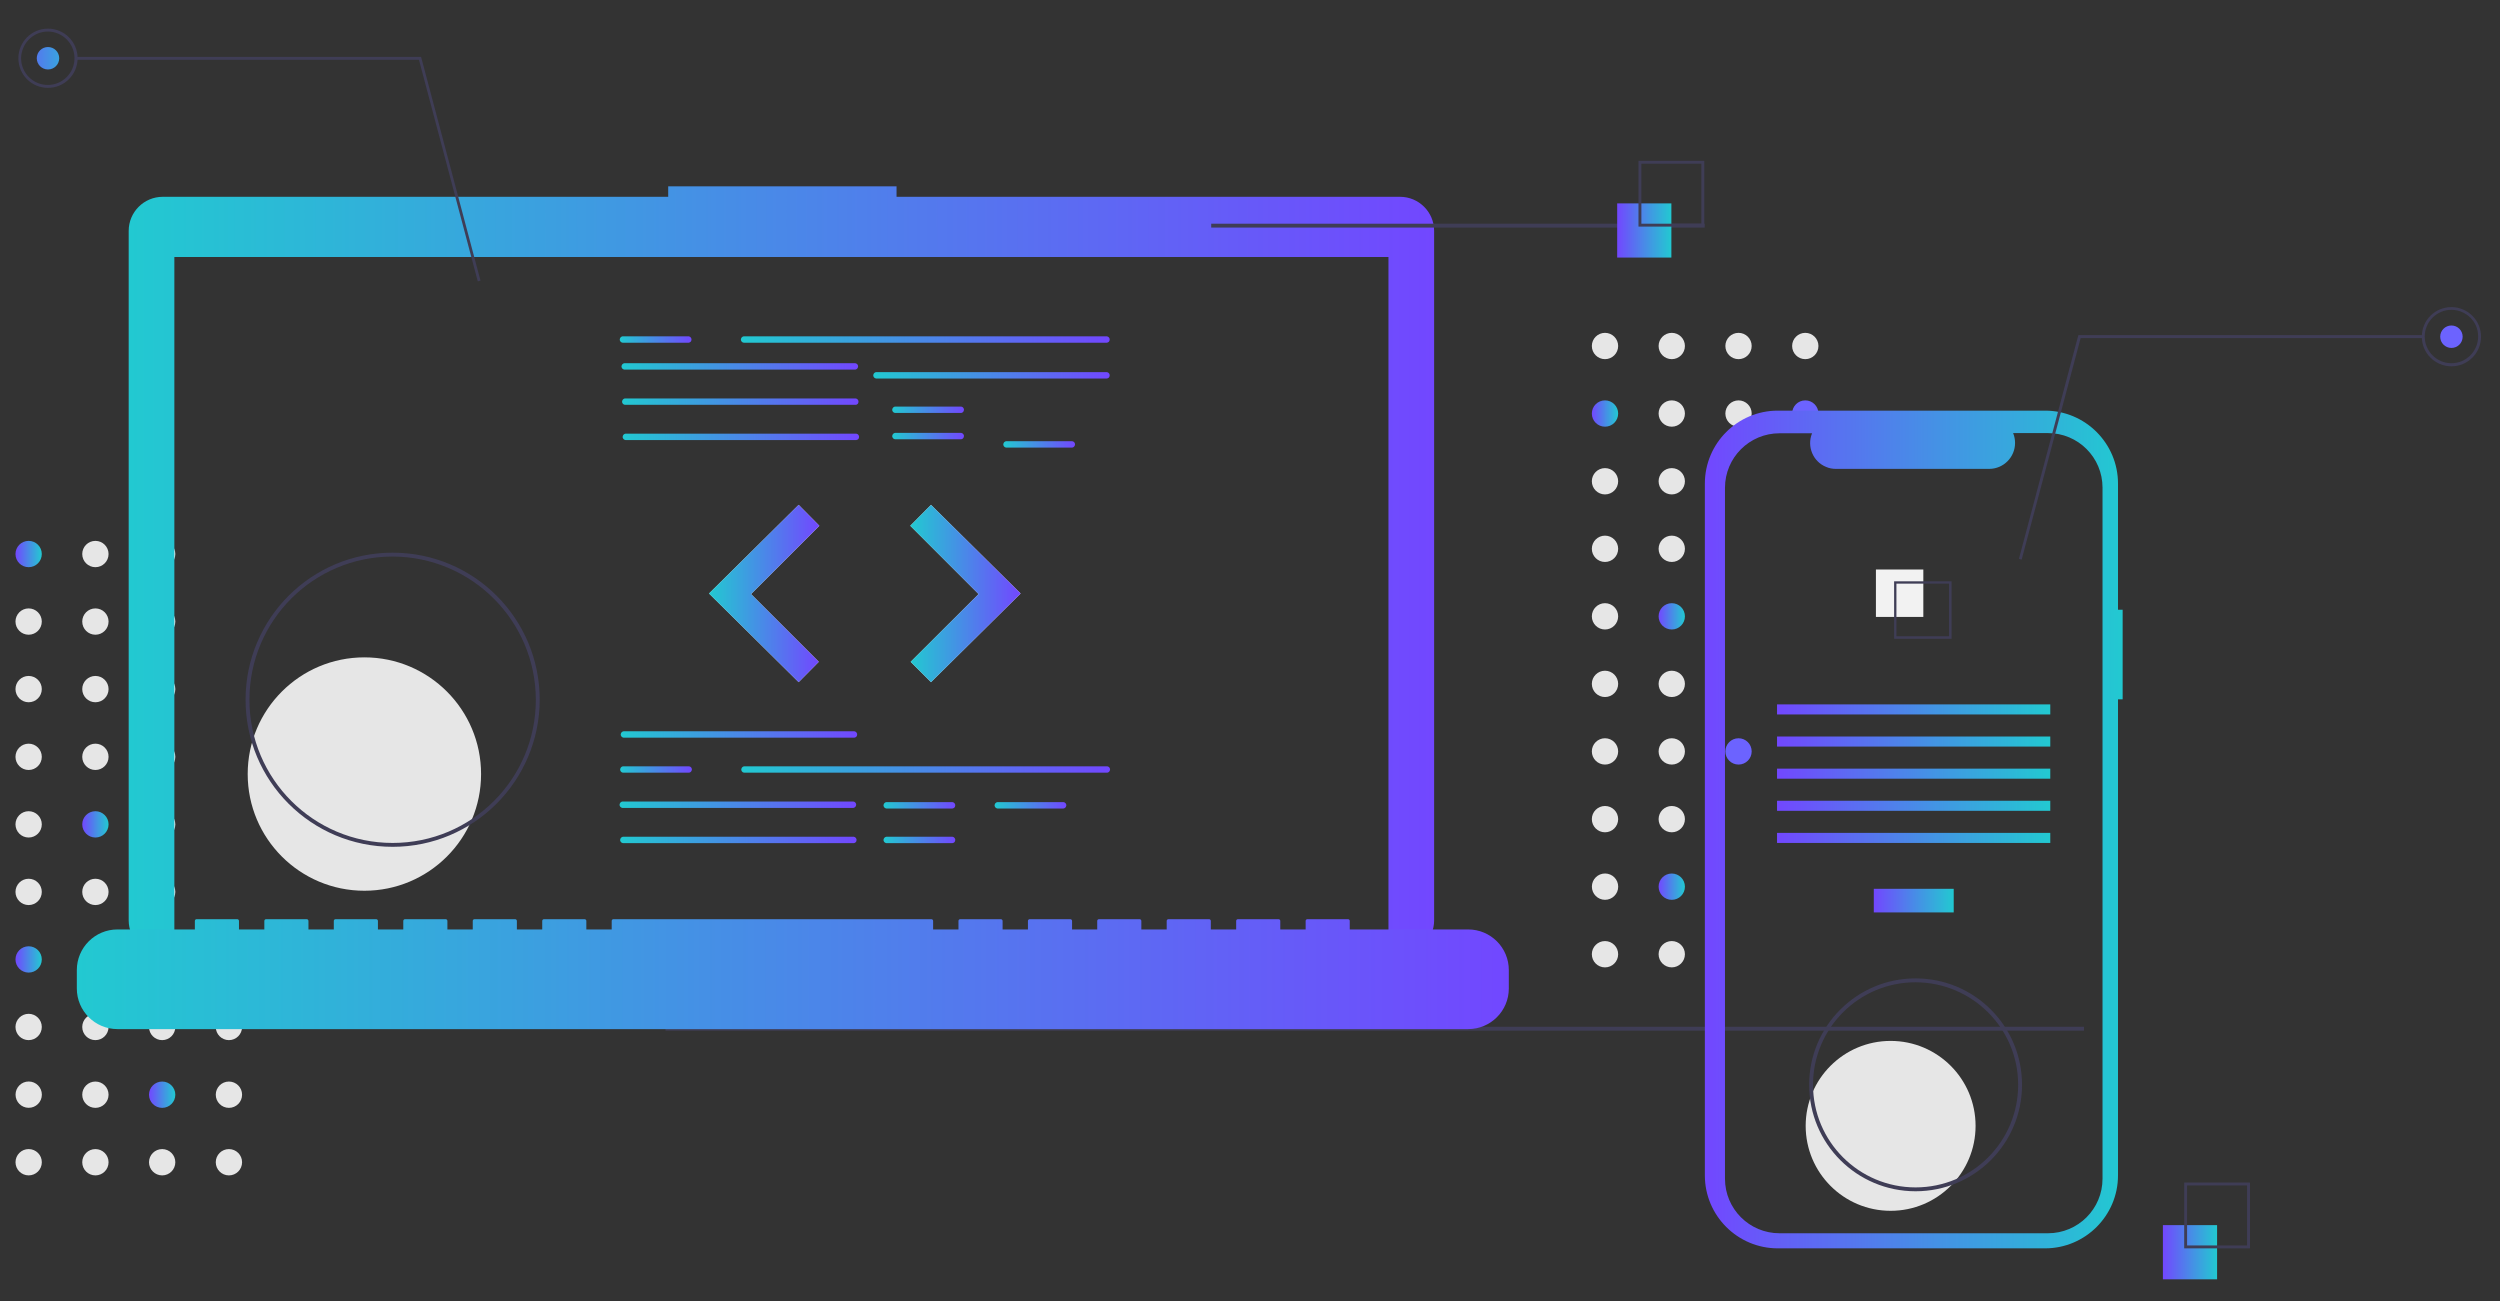 <?xml version="1.0" encoding="utf-8"?>
<!-- Generator: Adobe Illustrator 24.1.1, SVG Export Plug-In . SVG Version: 6.00 Build 0)  -->
<svg version="1.1" id="b6117b06-2b45-45bc-b789-4a82ab6612dd"
	 xmlns="http://www.w3.org/2000/svg" xmlns:xlink="http://www.w3.org/1999/xlink" x="0px" y="0px" viewBox="0 0 1291.9 672.3"
	 style="enable-background:new 0 0 1291.9 672.3;" xml:space="preserve">
<rect x="0" y="0" width="1291.9" height="672.3" fill="#333333" stroke="none"/>
<style type="text/css">
	.st0{fill:url(#SVGID_1_);}
	.st1{fill:#E6E6E6;}
	.st2{fill:url(#SVGID_2_);}
	.st3{fill:url(#SVGID_3_);}
	.st4{fill:#6C63FF;}
	.st5{fill:url(#SVGID_4_);}
	.st6{fill:url(#SVGID_5_);}
	.st7{fill:url(#SVGID_6_);}
	.st8{fill:url(#SVGID_7_);}
	.st9{fill:#3F3D56;}
	.st10{fill:url(#SVGID_8_);enable-background:new    ;}
	.st11{fill:url(#SVGID_9_);}
	.st12{fill:url(#SVGID_10_);}
	.st13{fill:url(#SVGID_11_);}
	.st14{fill:url(#SVGID_12_);}
	.st15{fill:url(#SVGID_13_);}
	.st16{fill:url(#SVGID_14_);}
	.st17{fill:url(#SVGID_15_);}
	.st18{fill:url(#SVGID_16_);}
	.st19{fill:url(#SVGID_17_);}
	.st20{fill:url(#SVGID_18_);}
	.st21{fill:#F2F2F2;}
	.st22{fill:url(#SVGID_19_);}
	.st23{fill:url(#SVGID_20_);}
	.st24{fill:url(#SVGID_21_);}
	.st25{fill:url(#SVGID_22_);}
	.st26{fill:url(#SVGID_23_);}
	.st27{fill:url(#SVGID_24_);}
	.st28{fill:url(#SVGID_25_);}
	.st29{fill:url(#SVGID_26_);}
	.st30{fill:url(#SVGID_27_);}
	.st31{fill:url(#SVGID_28_);}
	.st32{fill:url(#SVGID_29_);}
	.st33{fill:url(#SVGID_30_);}
	.st34{fill:url(#SVGID_31_);}
	.st35{fill:url(#SVGID_32_);}
	.st36{fill:url(#SVGID_33_);}
	.st37{fill:url(#SVGID_34_);}
	.st38{fill:url(#SVGID_35_);}
	.st39{fill:url(#SVGID_36_);}
	.st40{fill:url(#SVGID_37_);enable-background:new    ;}
	.st41{fill:url(#SVGID_38_);enable-background:new    ;}
</style>
<linearGradient id="SVGID_1_" gradientUnits="userSpaceOnUse" x1="7.987" y1="286.295" x2="21.614" y2="286.295">
	<stop  offset="0" style="stop-color:#7247FF"/>
	<stop  offset="0.574" style="stop-color:#4394E4"/>
	<stop  offset="1" style="stop-color:#22C9D1"/>
</linearGradient>
<circle class="st0" cx="14.8" cy="286.3" r="6.8"/>
<circle class="st1" cx="49.3" cy="286.3" r="6.8"/>
<circle class="st1" cx="83.8" cy="286.3" r="6.8"/>
<circle class="st1" cx="14.8" cy="321.2" r="6.8"/>
<circle class="st1" cx="49.3" cy="321.2" r="6.8"/>
<circle class="st1" cx="83.8" cy="321.2" r="6.8"/>
<circle class="st1" cx="14.8" cy="356.1" r="6.8"/>
<circle class="st1" cx="49.3" cy="356.1" r="6.8"/>
<circle class="st1" cx="83.8" cy="356.1" r="6.8"/>
<circle class="st1" cx="14.8" cy="391.1" r="6.8"/>
<circle class="st1" cx="49.3" cy="391.1" r="6.8"/>
<circle class="st1" cx="83.8" cy="391.1" r="6.8"/>
<circle class="st1" cx="14.8" cy="426" r="6.8"/>
<linearGradient id="SVGID_2_" gradientUnits="userSpaceOnUse" x1="42.476" y1="425.983" x2="56.103" y2="425.983">
	<stop  offset="0" style="stop-color:#7247FF"/>
	<stop  offset="0.574" style="stop-color:#4394E4"/>
	<stop  offset="1" style="stop-color:#22C9D1"/>
</linearGradient>
<circle class="st2" cx="49.3" cy="426" r="6.8"/>
<circle class="st1" cx="83.8" cy="426" r="6.8"/>
<circle class="st1" cx="14.8" cy="460.9" r="6.8"/>
<circle class="st1" cx="49.3" cy="460.9" r="6.8"/>
<circle class="st1" cx="83.8" cy="460.9" r="6.8"/>
<linearGradient id="SVGID_3_" gradientUnits="userSpaceOnUse" x1="7.987" y1="495.827" x2="21.614" y2="495.827">
	<stop  offset="0" style="stop-color:#7247FF"/>
	<stop  offset="0.574" style="stop-color:#4394E4"/>
	<stop  offset="1" style="stop-color:#22C9D1"/>
</linearGradient>
<circle class="st3" cx="14.8" cy="495.8" r="6.8"/>
<circle class="st1" cx="49.3" cy="495.8" r="6.8"/>
<circle class="st4" cx="83.8" cy="495.8" r="6.8"/>
<circle class="st1" cx="118.3" cy="495.8" r="6.8"/>
<circle class="st1" cx="14.8" cy="530.7" r="6.8"/>
<circle class="st1" cx="49.3" cy="530.7" r="6.8"/>
<circle class="st1" cx="83.8" cy="530.7" r="6.8"/>
<circle class="st1" cx="118.3" cy="530.7" r="6.8"/>
<ellipse transform="matrix(4.064944e-03 -1 1 4.064944e-03 -550.926 578.172)" class="st1" cx="14.8" cy="565.7" rx="6.8" ry="6.8"/>
<circle class="st1" cx="49.3" cy="565.7" r="6.8"/>
<linearGradient id="SVGID_4_" gradientUnits="userSpaceOnUse" x1="76.965" y1="565.671" x2="90.592" y2="565.671">
	<stop  offset="0" style="stop-color:#7247FF"/>
	<stop  offset="0.574" style="stop-color:#4394E4"/>
	<stop  offset="1" style="stop-color:#22C9D1"/>
</linearGradient>
<circle class="st5" cx="83.8" cy="565.7" r="6.8"/>
<circle class="st1" cx="118.3" cy="565.7" r="6.8"/>
<ellipse transform="matrix(4.064944e-03 -1 1 4.064944e-03 -585.847 612.952)" class="st1" cx="14.8" cy="600.6" rx="6.8" ry="6.8"/>
<circle class="st1" cx="49.3" cy="600.6" r="6.8"/>
<circle class="st1" cx="83.8" cy="600.6" r="6.8"/>
<circle class="st1" cx="118.3" cy="600.6" r="6.8"/>
<circle class="st1" cx="829.4" cy="178.8" r="6.8"/>
<circle class="st1" cx="863.9" cy="178.8" r="6.8"/>
<circle class="st1" cx="898.4" cy="178.8" r="6.8"/>
<circle class="st1" cx="932.9" cy="178.8" r="6.8"/>
<linearGradient id="SVGID_5_" gradientUnits="userSpaceOnUse" x1="822.592" y1="213.735" x2="836.218" y2="213.735">
	<stop  offset="0" style="stop-color:#7247FF"/>
	<stop  offset="0.574" style="stop-color:#4394E4"/>
	<stop  offset="1" style="stop-color:#22C9D1"/>
</linearGradient>
<circle class="st6" cx="829.4" cy="213.7" r="6.8"/>
<circle class="st1" cx="863.9" cy="213.7" r="6.8"/>
<circle class="st1" cx="898.4" cy="213.7" r="6.8"/>
<circle class="st4" cx="932.9" cy="213.7" r="6.8"/>
<circle class="st1" cx="829.4" cy="248.7" r="6.8"/>
<circle class="st1" cx="863.9" cy="248.7" r="6.8"/>
<circle class="st1" cx="829.4" cy="283.6" r="6.8"/>
<circle class="st1" cx="863.9" cy="283.6" r="6.8"/>
<circle class="st1" cx="829.4" cy="318.5" r="6.8"/>
<linearGradient id="SVGID_6_" gradientUnits="userSpaceOnUse" x1="857.081" y1="318.501" x2="870.707" y2="318.501">
	<stop  offset="0" style="stop-color:#7247FF"/>
	<stop  offset="0.574" style="stop-color:#4394E4"/>
	<stop  offset="1" style="stop-color:#22C9D1"/>
</linearGradient>
<circle class="st7" cx="863.9" cy="318.5" r="6.8"/>
<circle class="st1" cx="829.4" cy="353.4" r="6.8"/>
<circle class="st1" cx="863.9" cy="353.4" r="6.8"/>
<circle class="st1" cx="829.4" cy="388.3" r="6.8"/>
<circle class="st1" cx="863.9" cy="388.3" r="6.8"/>
<circle class="st4" cx="898.4" cy="388.3" r="6.8"/>
<circle class="st1" cx="829.4" cy="423.3" r="6.8"/>
<circle class="st1" cx="863.9" cy="423.3" r="6.8"/>
<ellipse transform="matrix(4.064944e-03 -1 1 4.064944e-03 367.849 1285.725)" class="st1" cx="829.4" cy="458.2" rx="6.8" ry="6.8"/>
<linearGradient id="SVGID_7_" gradientUnits="userSpaceOnUse" x1="857.081" y1="458.189" x2="870.707" y2="458.189">
	<stop  offset="0" style="stop-color:#7247FF"/>
	<stop  offset="0.574" style="stop-color:#4394E4"/>
	<stop  offset="1" style="stop-color:#22C9D1"/>
</linearGradient>
<circle class="st8" cx="863.9" cy="458.2" r="6.8"/>
<ellipse transform="matrix(4.064944e-03 -1 1 4.064944e-03 332.927 1320.505)" class="st1" cx="829.4" cy="493.1" rx="6.8" ry="6.8"/>
<circle class="st1" cx="863.9" cy="493.1" r="6.8"/>
<rect x="343.9" y="530.6" class="st9" width="733" height="2"/>
<circle class="st4" cx="403.3" cy="116.8" r="6.4"/>
<linearGradient id="SVGID_8_" gradientUnits="userSpaceOnUse" x1="66.534" y1="294.79" x2="741.114" y2="294.79">
	<stop  offset="0" style="stop-color:#22C9D1"/>
	<stop  offset="1" style="stop-color:#7247FF"/>
</linearGradient>
<path class="st10" d="M723.5,101.7H463.3v-5.4h-118v5.4H84.1c-9.7,0-17.6,7.9-17.6,17.6v356.3c0,9.7,7.9,17.6,17.6,17.6h639.4
	c9.7,0,17.6-7.9,17.6-17.6V119.3C741.1,109.6,733.2,101.7,723.5,101.7z M717.5,486.8H538.1l0,0h-448v0h0V132.8h627.4V486.8z"/>
<circle class="st1" cx="188.3" cy="400" r="60.3"/>
<linearGradient id="SVGID_9_" gradientUnits="userSpaceOnUse" x1="39.722" y1="503.422" x2="779.722" y2="503.422">
	<stop  offset="0" style="stop-color:#22C9D1"/>
	<stop  offset="1" style="stop-color:#7247FF"/>
</linearGradient>
<path class="st11" d="M758.7,480.3h-61.2v-4.4c0-0.5-0.4-0.9-0.9-0.9l0,0h-21c-0.5,0-0.9,0.4-0.9,0.9l0,0v4.4h-13.1v-4.4
	c0-0.5-0.4-0.9-0.9-0.9h0h-21c-0.5,0-0.9,0.4-0.9,0.9l0,0v4.4h-13.1v-4.4c0-0.5-0.4-0.9-0.9-0.9l0,0h-21c-0.5,0-0.9,0.4-0.9,0.9l0,0
	v4.4h-13.1v-4.4c0-0.5-0.4-0.9-0.9-0.9l0,0h-21c-0.5,0-0.9,0.4-0.9,0.9l0,0v4.4H554v-4.4c0-0.5-0.4-0.9-0.9-0.9l0,0h-21
	c-0.5,0-0.9,0.4-0.9,0.9v0v4.4h-13.1v-4.4c0-0.5-0.4-0.9-0.9-0.9h0h-21c-0.5,0-0.9,0.4-0.9,0.9l0,0v4.4h-13.1v-4.4
	c0-0.5-0.4-0.9-0.9-0.9h0H317c-0.5,0-0.9,0.4-0.9,0.9l0,0v4.4H303v-4.4c0-0.5-0.4-0.9-0.9-0.9h0h-21c-0.5,0-0.9,0.4-0.9,0.9v0v4.4
	h-13.1v-4.4c0-0.5-0.4-0.9-0.9-0.9h0h-21c-0.5,0-0.9,0.4-0.9,0.9c0,0,0,0,0,0v4.4h-13.1v-4.4c0-0.5-0.4-0.9-0.9-0.9c0,0,0,0,0,0h-21
	c-0.5,0-0.9,0.4-0.9,0.9l0,0v4.4h-13.1v-4.4c0-0.5-0.4-0.9-0.9-0.9c0,0,0,0,0,0h-21c-0.5,0-0.9,0.4-0.9,0.9c0,0,0,0,0,0v4.4h-13.1
	v-4.4c0-0.5-0.4-0.9-0.9-0.9c0,0,0,0,0,0h-21c-0.5,0-0.9,0.4-0.9,0.9c0,0,0,0,0,0v4.4h-13.1v-4.4c0-0.5-0.4-0.9-0.9-0.9c0,0,0,0,0,0
	h-21c-0.5,0-0.9,0.4-0.9,0.9v0v4.4H60.7c-11.6,0-21,9.4-21,21v9.5c0,11.6,9.4,21,21,21h698c11.6,0,21-9.4,21-21v-9.5
	C779.7,489.7,770.3,480.3,758.7,480.3z"/>
<path class="st9" d="M202.9,437.6c-42,0-76-34-76-76s34-76,76-76s76,34,76,76C278.8,403.6,244.8,437.6,202.9,437.6z M202.9,287.6
	c-40.9,0-74,33.1-74,74s33.1,74,74,74s74-33.1,74-74C276.8,320.8,243.7,287.7,202.9,287.6z"/>
<rect x="625.9" y="115.6" class="st9" width="255" height="2"/>
<linearGradient id="SVGID_10_" gradientUnits="userSpaceOnUse" x1="835.722" y1="119.094" x2="863.722" y2="119.094">
	<stop  offset="0" style="stop-color:#7247FF"/>
	<stop  offset="0.574" style="stop-color:#4394E4"/>
	<stop  offset="1" style="stop-color:#22C9D1"/>
</linearGradient>
<rect x="835.7" y="105.1" class="st12" width="28" height="28"/>
<path class="st9" d="M880.7,117.1h-34v-34h34V117.1z M848.2,115.6h31v-31h-31V115.6z"/>
<linearGradient id="SVGID_11_" gradientUnits="userSpaceOnUse" x1="1117.723" y1="647.094" x2="1145.723" y2="647.094">
	<stop  offset="0" style="stop-color:#7247FF"/>
	<stop  offset="0.574" style="stop-color:#4394E4"/>
	<stop  offset="1" style="stop-color:#22C9D1"/>
</linearGradient>
<rect x="1117.7" y="633.1" class="st13" width="28" height="28"/>
<path class="st9" d="M1162.7,645.1h-34v-34h34V645.1z M1130.2,643.6h31v-31h-31V643.6z"/>
<linearGradient id="SVGID_12_" gradientUnits="userSpaceOnUse" x1="881.034" y1="428.632" x2="1096.894" y2="428.632">
	<stop  offset="0" style="stop-color:#7247FF"/>
	<stop  offset="0.574" style="stop-color:#4394E4"/>
	<stop  offset="1" style="stop-color:#22C9D1"/>
</linearGradient>
<path class="st14" d="M1096.9,315.1h-2.4v-65.2c0-20.8-16.9-37.7-37.7-37.7h0H918.7c-20.8,0-37.7,16.9-37.7,37.7c0,0,0,0,0,0v357.5
	c0,20.8,16.9,37.7,37.7,37.7c0,0,0,0,0,0h138.1c20.8,0,37.7-16.9,37.7-37.7c0,0,0,0,0,0V361.4h2.4L1096.9,315.1z M1086.5,609.1
	c0,15.6-12.6,28.2-28.2,28.2H919.6c-15.6,0-28.2-12.6-28.2-28.2v-357c0-15.6,12.6-28.2,28.2-28.2h16.8c-2.8,6.8,0.5,14.7,7.3,17.4
	c1.6,0.7,3.3,1,5.1,1h79.1c7.4,0,13.4-6,13.4-13.4c0-1.7-0.3-3.4-1-5.1h18c15.6,0,28.2,12.6,28.2,28.2V609.1z"/>
<linearGradient id="SVGID_13_" gradientUnits="userSpaceOnUse" x1="968.302" y1="465.435" x2="1009.626" y2="465.435">
	<stop  offset="0" style="stop-color:#7247FF"/>
	<stop  offset="0.574" style="stop-color:#4394E4"/>
	<stop  offset="1" style="stop-color:#22C9D1"/>
</linearGradient>
<rect x="968.3" y="459.3" class="st15" width="41.3" height="12.2"/>
<linearGradient id="SVGID_14_" gradientUnits="userSpaceOnUse" x1="918.344" y1="366.593" x2="1059.584" y2="366.593">
	<stop  offset="0" style="stop-color:#7247FF"/>
	<stop  offset="0.574" style="stop-color:#4394E4"/>
	<stop  offset="1" style="stop-color:#22C9D1"/>
</linearGradient>
<rect x="918.3" y="364" class="st16" width="141.2" height="5.2"/>
<linearGradient id="SVGID_15_" gradientUnits="userSpaceOnUse" x1="918.344" y1="383.213" x2="1059.584" y2="383.213">
	<stop  offset="0" style="stop-color:#7247FF"/>
	<stop  offset="0.574" style="stop-color:#4394E4"/>
	<stop  offset="1" style="stop-color:#22C9D1"/>
</linearGradient>
<rect x="918.3" y="380.6" class="st17" width="141.2" height="5.2"/>
<linearGradient id="SVGID_16_" gradientUnits="userSpaceOnUse" x1="918.344" y1="399.832" x2="1059.584" y2="399.832">
	<stop  offset="0" style="stop-color:#7247FF"/>
	<stop  offset="0.574" style="stop-color:#4394E4"/>
	<stop  offset="1" style="stop-color:#22C9D1"/>
</linearGradient>
<rect x="918.3" y="397.2" class="st18" width="141.2" height="5.2"/>
<linearGradient id="SVGID_17_" gradientUnits="userSpaceOnUse" x1="918.344" y1="416.452" x2="1059.584" y2="416.452">
	<stop  offset="0" style="stop-color:#7247FF"/>
	<stop  offset="0.574" style="stop-color:#4394E4"/>
	<stop  offset="1" style="stop-color:#22C9D1"/>
</linearGradient>
<rect x="918.3" y="413.8" class="st19" width="141.2" height="5.2"/>
<linearGradient id="SVGID_18_" gradientUnits="userSpaceOnUse" x1="918.344" y1="433.071" x2="1059.584" y2="433.071">
	<stop  offset="0" style="stop-color:#7247FF"/>
	<stop  offset="0.574" style="stop-color:#4394E4"/>
	<stop  offset="1" style="stop-color:#22C9D1"/>
</linearGradient>
<rect x="918.3" y="430.4" class="st20" width="141.2" height="5.2"/>
<rect x="969.4" y="294.3" class="st21" width="24.5" height="24.5"/>
<path class="st9" d="M978.8,300.4v29.7h29.7v-29.7H978.8z M1007.2,328.8h-27.2v-27.2h27.2V328.8z"/>
<circle class="st1" cx="977" cy="581.8" r="43.9"/>
<path class="st9" d="M989.9,615.6c-30.4,0-55-24.6-55-55s24.6-55,55-55s55,24.6,55,55C1044.9,591,1020.3,615.6,989.9,615.6z
	 M989.9,507.6c-29.3,0-53,23.7-53,53s23.7,53,53,53s53-23.7,53-53l0,0C1042.9,531.4,1019.2,507.7,989.9,507.6z"/>
<polygon class="st9" points="1044.7,289.2 1043.3,288.8 1074,173.2 1252.3,173.2 1252.3,174.7 1075.2,174.7 "/>
<path class="st9" d="M1266.8,189.3c-8.4,0-15.3-6.8-15.3-15.3s6.8-15.3,15.3-15.3c8.4,0,15.3,6.8,15.3,15.3v0
	C1282.1,182.4,1275.3,189.3,1266.8,189.3z M1266.8,160.1c-7.6,0-13.8,6.2-13.8,13.8s6.2,13.8,13.8,13.8c7.6,0,13.8-6.2,13.8-13.8
	c0,0,0,0,0,0C1280.7,166.3,1274.5,160.2,1266.8,160.1z"/>
<circle class="st4" cx="1266.8" cy="174" r="5.8"/>
<polygon class="st9" points="216.5,30.9 39.3,30.9 39.3,29.4 217.6,29.4 248.3,145 246.9,145.4 "/>
<path class="st9" d="M9.5,30.1L9.5,30.1c0-8.4,6.8-15.3,15.3-15.3c8.4,0,15.3,6.8,15.3,15.3c0,8.4-6.8,15.3-15.3,15.3
	C16.3,45.4,9.5,38.6,9.5,30.1z M10.9,30.1C10.9,30.1,10.9,30.1,10.9,30.1c0,7.6,6.2,13.8,13.8,13.8c7.6,0,13.8-6.2,13.8-13.8
	s-6.2-13.8-13.8-13.8C17.1,16.3,11,22.5,10.9,30.1z"/>
<linearGradient id="SVGID_19_" gradientUnits="userSpaceOnUse" x1="4.14" y1="30.123" x2="42.614" y2="30.123">
	<stop  offset="0" style="stop-color:#7247FF"/>
	<stop  offset="0.574" style="stop-color:#4394E4"/>
	<stop  offset="1" style="stop-color:#22C9D1"/>
</linearGradient>
<circle class="st22" cx="24.8" cy="30.1" r="5.8"/>
<linearGradient id="SVGID_20_" gradientUnits="userSpaceOnUse" x1="382.883" y1="175.44" x2="573.467" y2="175.44">
	<stop  offset="0" style="stop-color:#22C9D1"/>
	<stop  offset="1" style="stop-color:#7247FF"/>
</linearGradient>
<path class="st23" d="M572,177.1H384.3c-0.9-0.1-1.6-1-1.4-1.9c0.1-0.7,0.7-1.3,1.4-1.4H572c0.9,0.1,1.6,1,1.4,1.9
	C573.4,176.4,572.8,177,572,177.1z"/>
<linearGradient id="SVGID_21_" gradientUnits="userSpaceOnUse" x1="321.19" y1="189.367" x2="443.418" y2="189.367">
	<stop  offset="0" style="stop-color:#22C9D1"/>
	<stop  offset="1" style="stop-color:#7247FF"/>
</linearGradient>
<path class="st24" d="M442,191H322.6c-0.9-0.1-1.6-1-1.4-1.9c0.1-0.7,0.7-1.3,1.4-1.4H442c0.9,0.1,1.6,1,1.4,1.9
	C443.3,190.3,442.7,190.9,442,191z"/>
<linearGradient id="SVGID_22_" gradientUnits="userSpaceOnUse" x1="451.238" y1="193.938" x2="573.467" y2="193.938">
	<stop  offset="0" style="stop-color:#22C9D1"/>
	<stop  offset="1" style="stop-color:#7247FF"/>
</linearGradient>
<path class="st25" d="M572,195.6H452.7c-0.9-0.1-1.6-1-1.4-1.9c0.1-0.7,0.7-1.3,1.4-1.4H572c0.9,0.1,1.6,1,1.4,1.9
	C573.4,194.9,572.8,195.5,572,195.6z"/>
<linearGradient id="SVGID_23_" gradientUnits="userSpaceOnUse" x1="321.479" y1="207.535" x2="443.708" y2="207.535">
	<stop  offset="0" style="stop-color:#22C9D1"/>
	<stop  offset="1" style="stop-color:#7247FF"/>
</linearGradient>
<path class="st26" d="M442.3,209.2H322.9c-0.9-0.1-1.6-1-1.4-1.9c0.1-0.7,0.7-1.3,1.4-1.4h119.3c0.9,0.1,1.6,1,1.4,1.9
	C443.6,208.5,443,209.1,442.3,209.2z"/>
<linearGradient id="SVGID_24_" gradientUnits="userSpaceOnUse" x1="321.769" y1="225.702" x2="443.998" y2="225.702">
	<stop  offset="0" style="stop-color:#22C9D1"/>
	<stop  offset="1" style="stop-color:#7247FF"/>
</linearGradient>
<path class="st27" d="M442.5,227.4H323.2c-0.9-0.1-1.6-1-1.4-1.9c0.1-0.7,0.7-1.3,1.4-1.4h119.3c0.9,0.1,1.6,1,1.4,1.9
	C443.9,226.7,443.3,227.3,442.5,227.4z"/>
<linearGradient id="SVGID_25_" gradientUnits="userSpaceOnUse" x1="461.086" y1="211.775" x2="498.161" y2="211.775">
	<stop  offset="0" style="stop-color:#22C9D1"/>
	<stop  offset="1" style="stop-color:#7247FF"/>
</linearGradient>
<path class="st28" d="M496.7,213.4h-34.2c-0.9-0.1-1.6-1-1.4-1.9c0.1-0.7,0.7-1.3,1.4-1.4h34.2c0.9,0.1,1.6,1,1.4,1.9
	C498,212.7,497.5,213.3,496.7,213.4L496.7,213.4z"/>
<linearGradient id="SVGID_26_" gradientUnits="userSpaceOnUse" x1="461.086" y1="225.372" x2="498.161" y2="225.372">
	<stop  offset="0" style="stop-color:#22C9D1"/>
	<stop  offset="1" style="stop-color:#7247FF"/>
</linearGradient>
<path class="st29" d="M496.7,227h-34.2c-0.9-0.1-1.6-1-1.4-1.9c0.1-0.7,0.7-1.3,1.4-1.4h34.2c0.9,0.1,1.6,1,1.4,1.9
	C498,226.3,497.5,226.9,496.7,227L496.7,227z"/>
<linearGradient id="SVGID_27_" gradientUnits="userSpaceOnUse" x1="518.435" y1="229.613" x2="555.509" y2="229.613">
	<stop  offset="0" style="stop-color:#22C9D1"/>
	<stop  offset="1" style="stop-color:#7247FF"/>
</linearGradient>
<path class="st30" d="M554.1,231.3h-34.2c-0.9-0.1-1.6-1-1.4-1.9c0.1-0.7,0.7-1.3,1.4-1.4h34.2c0.9,0.1,1.6,1,1.4,1.9
	C555.4,230.6,554.8,231.2,554.1,231.3z"/>
<linearGradient id="SVGID_28_" gradientUnits="userSpaceOnUse" x1="320.321" y1="175.44" x2="357.395" y2="175.44">
	<stop  offset="0" style="stop-color:#22C9D1"/>
	<stop  offset="1" style="stop-color:#7247FF"/>
</linearGradient>
<path class="st31" d="M355.9,177.1h-34.2c-0.9-0.1-1.6-1-1.4-1.9c0.1-0.7,0.7-1.3,1.4-1.4h34.2c0.9,0.1,1.6,1,1.4,1.9
	C357.3,176.4,356.7,177,355.9,177.1z"/>
<linearGradient id="SVGID_29_" gradientUnits="userSpaceOnUse" x1="320.755" y1="379.506" x2="442.984" y2="379.506">
	<stop  offset="0" style="stop-color:#22C9D1"/>
	<stop  offset="1" style="stop-color:#7247FF"/>
</linearGradient>
<path class="st32" d="M441.5,381.2H322.2c-0.9-0.1-1.6-1-1.4-1.9c0.1-0.7,0.7-1.3,1.4-1.4h119.3c0.9,0.1,1.6,1,1.4,1.9
	C442.9,380.5,442.3,381.1,441.5,381.2L441.5,381.2z"/>
<linearGradient id="SVGID_30_" gradientUnits="userSpaceOnUse" x1="320.176" y1="415.841" x2="442.405" y2="415.841">
	<stop  offset="0" style="stop-color:#22C9D1"/>
	<stop  offset="1" style="stop-color:#7247FF"/>
</linearGradient>
<path class="st33" d="M441,417.5H321.6c-0.9-0.1-1.6-1-1.4-1.9c0.1-0.7,0.7-1.3,1.4-1.4H441c0.9,0.1,1.6,1,1.4,1.9
	C442.3,416.8,441.7,417.4,441,417.5z"/>
<linearGradient id="SVGID_31_" gradientUnits="userSpaceOnUse" x1="320.466" y1="434.008" x2="442.695" y2="434.008">
	<stop  offset="0" style="stop-color:#22C9D1"/>
	<stop  offset="1" style="stop-color:#7247FF"/>
</linearGradient>
<path class="st34" d="M441.2,435.7H321.9c-0.9-0.1-1.6-1-1.4-1.9c0.1-0.7,0.7-1.3,1.4-1.4h119.3c0.9,0.1,1.6,1,1.4,1.9
	C442.6,435,442,435.6,441.2,435.7L441.2,435.7z"/>
<linearGradient id="SVGID_32_" gradientUnits="userSpaceOnUse" x1="456.597" y1="416.171" x2="493.671" y2="416.171">
	<stop  offset="0" style="stop-color:#22C9D1"/>
	<stop  offset="1" style="stop-color:#7247FF"/>
</linearGradient>
<path class="st35" d="M492.2,417.8H458c-0.9-0.1-1.6-1-1.4-1.9c0.1-0.7,0.7-1.3,1.4-1.4h34.2c0.9,0.1,1.6,1,1.4,1.9
	C493.6,417.1,493,417.7,492.2,417.8L492.2,417.8z"/>
<linearGradient id="SVGID_33_" gradientUnits="userSpaceOnUse" x1="456.597" y1="434.008" x2="493.671" y2="434.008">
	<stop  offset="0" style="stop-color:#22C9D1"/>
	<stop  offset="1" style="stop-color:#7247FF"/>
</linearGradient>
<path class="st36" d="M492.2,435.7H458c-0.9-0.1-1.6-1-1.4-1.9c0.1-0.7,0.7-1.3,1.4-1.4h34.2c0.9,0.1,1.6,1,1.4,1.9
	C493.6,435,493,435.6,492.2,435.7L492.2,435.7z"/>
<linearGradient id="SVGID_34_" gradientUnits="userSpaceOnUse" x1="513.946" y1="416.171" x2="551.02" y2="416.171">
	<stop  offset="0" style="stop-color:#22C9D1"/>
	<stop  offset="1" style="stop-color:#7247FF"/>
</linearGradient>
<path class="st37" d="M549.6,417.8h-34.2c-0.9-0.1-1.6-1-1.4-1.9c0.1-0.7,0.7-1.3,1.4-1.4h34.2c0.9,0.1,1.6,1,1.4,1.9
	C550.9,417.1,550.3,417.7,549.6,417.8z"/>
<linearGradient id="SVGID_35_" gradientUnits="userSpaceOnUse" x1="383.028" y1="397.673" x2="573.612" y2="397.673">
	<stop  offset="0" style="stop-color:#22C9D1"/>
	<stop  offset="1" style="stop-color:#7247FF"/>
</linearGradient>
<path class="st38" d="M572.2,399.3H384.5c-0.9-0.1-1.6-1-1.4-1.9c0.1-0.7,0.7-1.3,1.4-1.4h187.7c0.9,0.1,1.6,1,1.4,1.9
	C573.5,398.6,572.9,399.2,572.2,399.3z"/>
<linearGradient id="SVGID_36_" gradientUnits="userSpaceOnUse" x1="320.466" y1="397.673" x2="357.54" y2="397.673">
	<stop  offset="0" style="stop-color:#22C9D1"/>
	<stop  offset="1" style="stop-color:#7247FF"/>
</linearGradient>
<path class="st39" d="M356.1,399.3h-34.2c-0.9-0.1-1.6-1-1.4-1.9c0.1-0.7,0.7-1.3,1.4-1.4h34.2c0.9,0.1,1.6,1,1.4,1.9
	C357.4,398.6,356.8,399.2,356.1,399.3z"/>
<polygon class="st1" points="412.7,260.9 366.4,306.7 412.7,352.5 423.1,342 388.1,307 423.4,271.7 "/>
<polygon class="st1" points="481.1,260.9 527.4,306.7 481.1,352.5 470.6,342 505.7,307 470.4,271.7 "/>
<linearGradient id="SVGID_37_" gradientUnits="userSpaceOnUse" x1="366.374" y1="306.704" x2="423.433" y2="306.704">
	<stop  offset="0" style="stop-color:#22C9D1"/>
	<stop  offset="1" style="stop-color:#7247FF"/>
</linearGradient>
<polygon class="st40" points="412.7,260.9 366.4,306.7 412.7,352.5 423.1,342 388.1,307 423.4,271.7 "/>
<linearGradient id="SVGID_38_" gradientUnits="userSpaceOnUse" x1="470.355" y1="306.704" x2="527.414" y2="306.704">
	<stop  offset="0" style="stop-color:#22C9D1"/>
	<stop  offset="1" style="stop-color:#7247FF"/>
</linearGradient>
<polygon class="st41" points="481.1,260.9 527.4,306.7 481.1,352.5 470.6,342 505.7,307 470.4,271.7 "/>
</svg>

